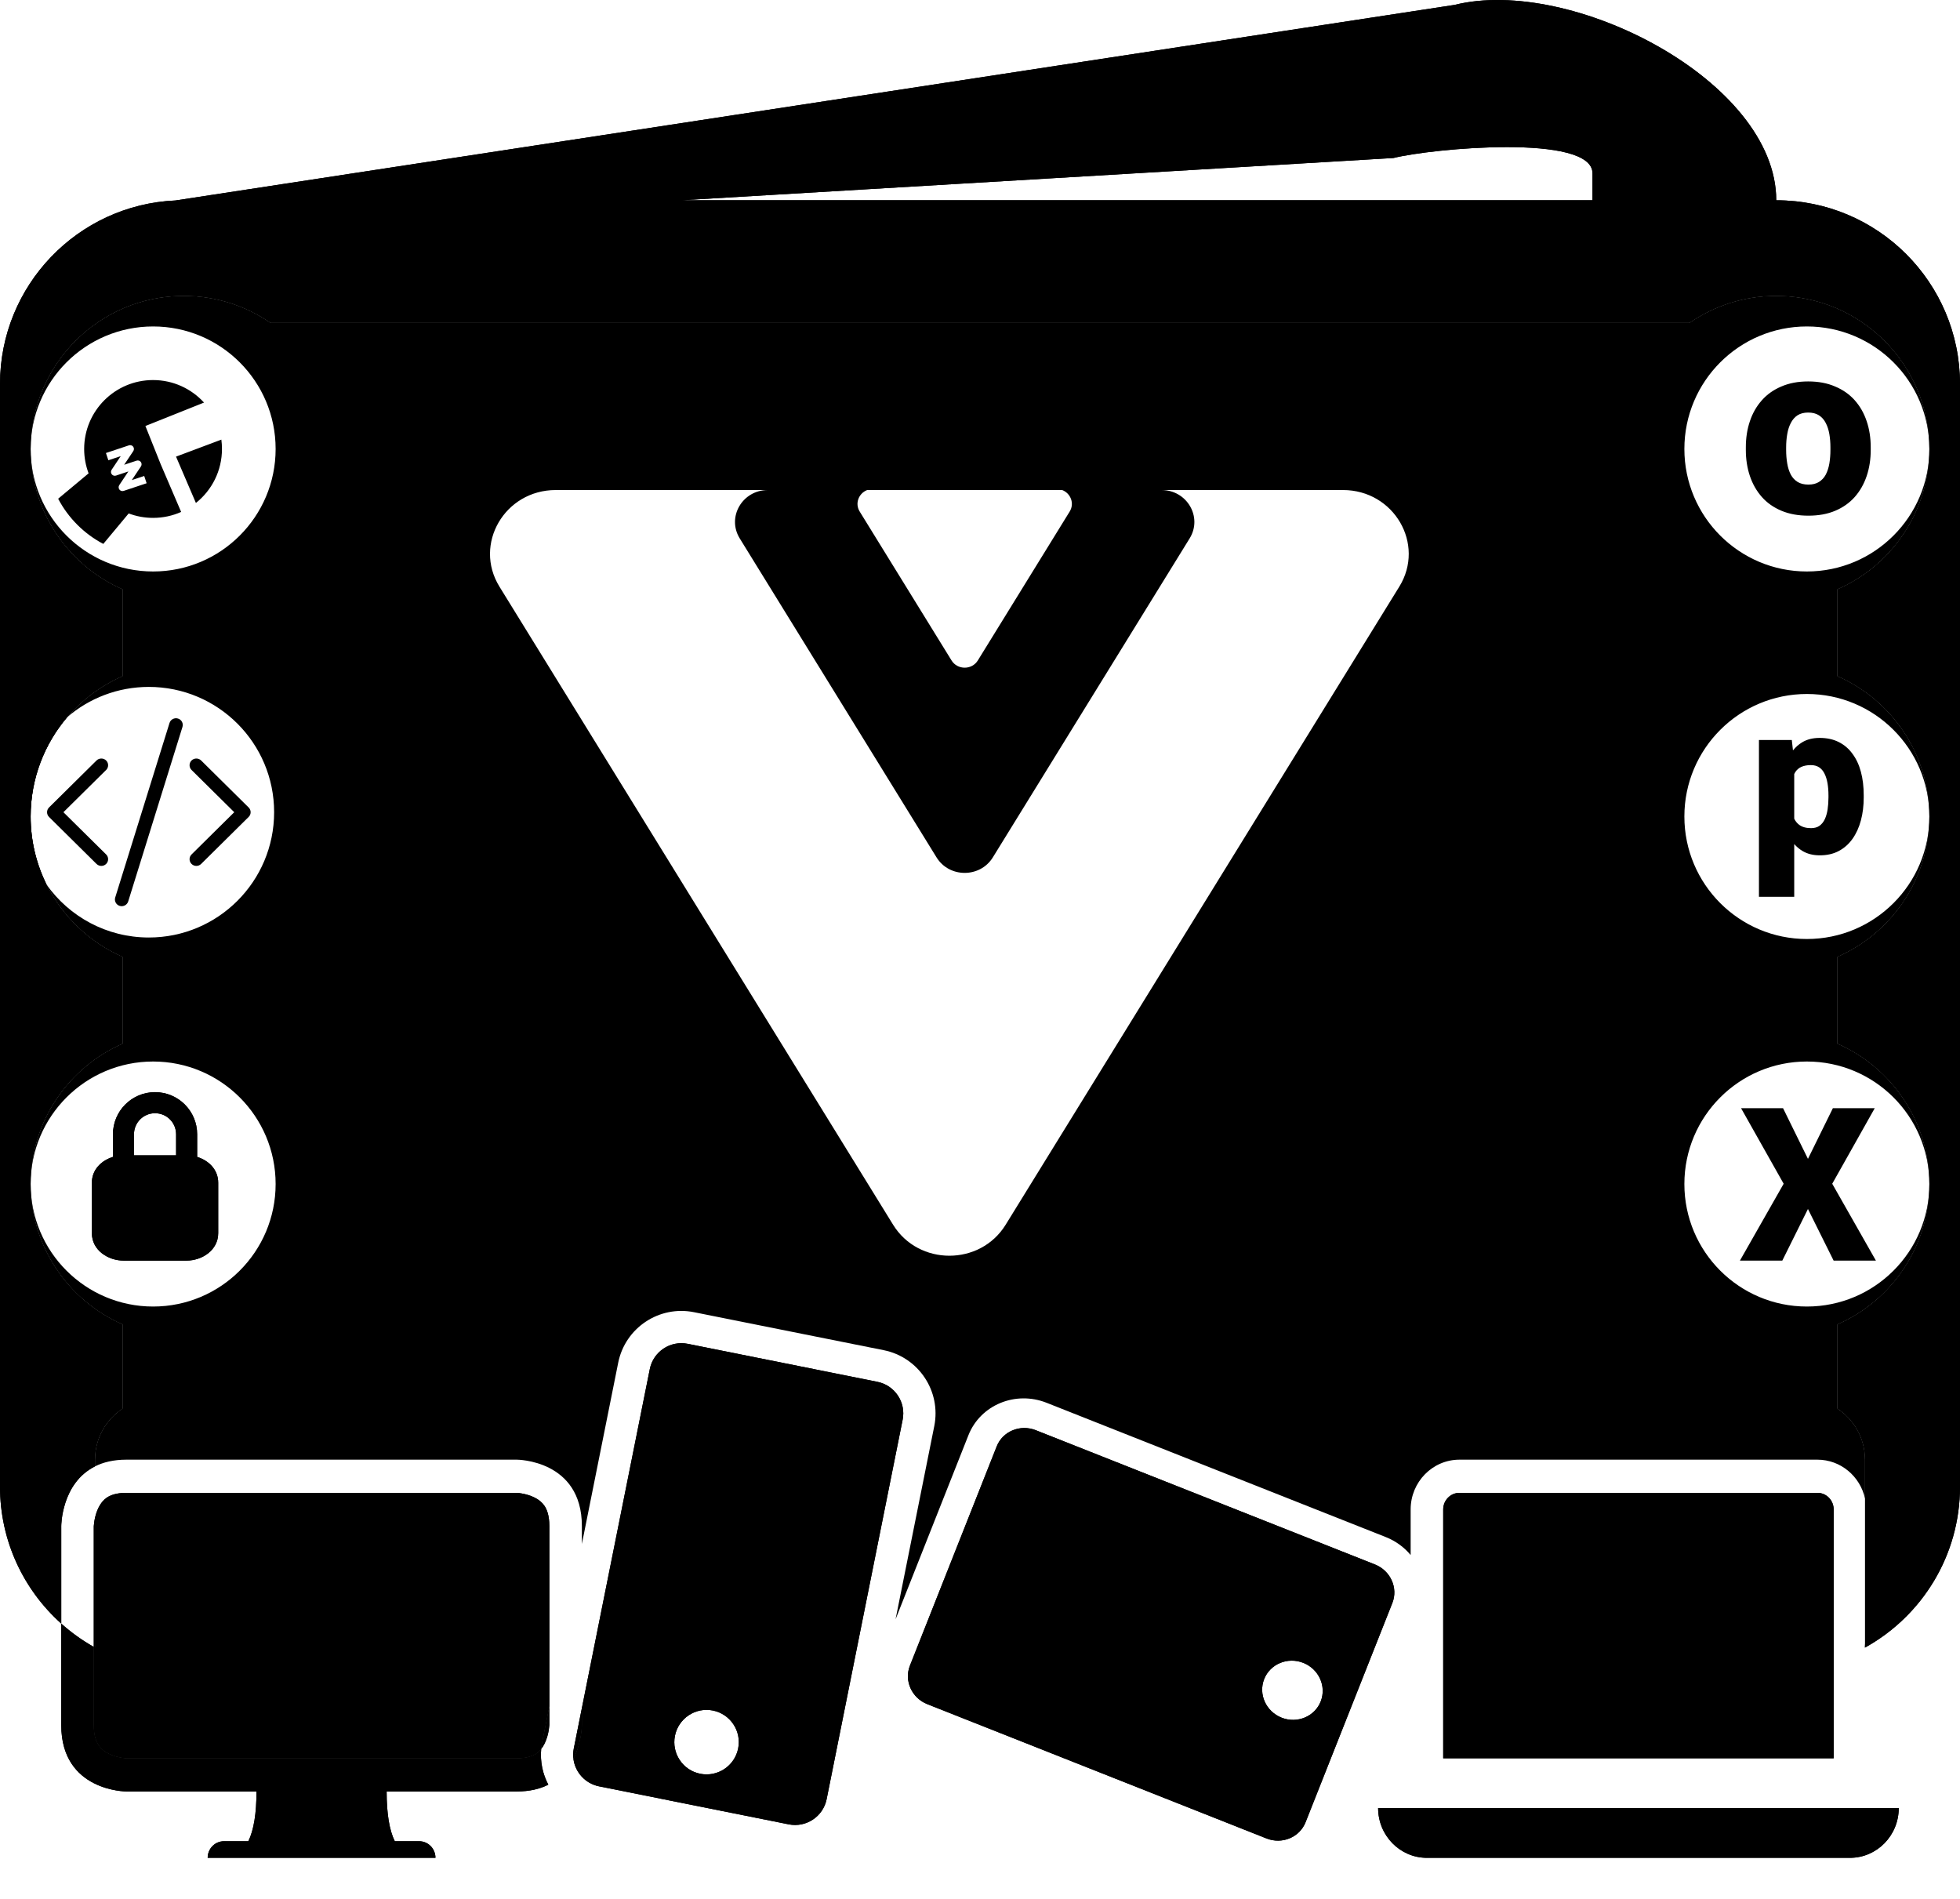 <svg width="64" height="62" viewBox="0 0 64 62" fill="none" xmlns="http://www.w3.org/2000/svg">
<g id="jsopx-vue-core-logo-fill">
<path d="M45 59.034H62C62 59.932 61.286 60.659 60.406 60.659H46.594C45.714 60.659 45 59.932 45 59.034Z" fill="black"/>
<path d="M3.1 53.659C3.1 53.705 3.102 53.75 3.105 53.795L3.062 53.772V56.326C3.062 56.678 3.146 56.87 3.216 56.977C3.291 57.092 3.398 57.182 3.538 57.253C3.681 57.326 3.838 57.368 3.968 57.39C4.03 57.401 4.08 57.406 4.109 57.408L4.121 57.408L4.135 57.409H16.875C17.22 57.409 17.409 57.324 17.514 57.253C17.573 57.213 17.625 57.164 17.671 57.106C17.678 57.031 17.689 56.955 17.704 56.88L17.938 55.714V49.826C17.938 49.474 17.854 49.282 17.784 49.174C17.709 49.06 17.602 48.97 17.462 48.899C17.319 48.826 17.162 48.784 17.032 48.762C16.97 48.751 16.921 48.746 16.891 48.744C16.878 48.743 16.87 48.743 16.865 48.742H4.125C3.78 48.742 3.591 48.827 3.486 48.899C3.374 48.975 3.286 49.085 3.216 49.227C3.161 49.339 3.124 49.459 3.1 49.568V53.659Z" fill="black"/>
<path fill-rule="evenodd" clip-rule="evenodd" d="M28.649 45.117L22.456 43.876C21.887 43.762 21.332 44.131 21.218 44.701L19 55.769V56.326C19 56.326 19 56.881 18.724 57.43C18.781 57.864 19.108 58.234 19.561 58.325L25.754 59.566C26.324 59.68 26.879 59.311 26.993 58.741L29.474 46.355C29.589 45.785 29.219 45.231 28.649 45.117ZM24.103 57.088C23.989 57.658 23.434 58.028 22.864 57.914C22.294 57.8 21.925 57.245 22.039 56.675C22.153 56.105 22.708 55.735 23.278 55.849C23.848 55.964 24.218 56.518 24.103 57.088Z" fill="black"/>
<path d="M47.656 48.742H59.344C59.637 48.742 59.875 48.985 59.875 49.284V57.409H47.125V49.284C47.125 48.985 47.363 48.742 47.656 48.742Z" fill="black"/>
<path fill-rule="evenodd" clip-rule="evenodd" d="M47.5 0.159C51.287 -0.788 58 2.636 58 6.539C61.314 6.539 64 9.225 64 12.539V48.539C64 50.786 62.765 52.744 60.938 53.772L60.895 53.795C60.898 53.75 60.9 53.705 60.9 53.659V48.932V47.659C60.9 46.961 60.542 46.346 60 45.989V43.243C61.766 42.472 63 40.709 63 38.659C63 36.609 61.766 34.847 60 34.075V31.243C61.766 30.472 63 28.709 63 26.659C63 24.609 61.766 22.847 60 22.075V19.243C61.766 18.472 63 16.709 63 14.659C63 11.898 60.761 9.659 58 9.659C56.948 9.659 55.972 9.984 55.166 10.539H8.834C8.028 9.984 7.052 9.659 6 9.659C3.239 9.659 1 11.898 1 14.659C1 16.709 2.234 18.472 4 19.243V22.075C3.3 22.381 2.683 22.843 2.194 23.416C1.45 24.289 1 25.422 1 26.659C1 27.457 1.187 28.212 1.52 28.882C2.042 29.931 2.922 30.772 4 31.243V34.075C2.234 34.847 1 36.609 1 38.659C1 40.709 2.234 42.472 4 43.243V45.989C3.458 46.346 3.1 46.961 3.1 47.659V47.879C2 48.429 2 49.826 2 49.826V53.011C0.773 51.913 0 50.316 0 48.539V12.539C0 9.316 2.542 6.686 5.73 6.545L47.5 0.159ZM3.062 53.772C2.68 53.557 2.324 53.301 2 53.011V56.326C2 58.492 4.125 58.492 4.125 58.492H8.375C8.375 59.215 8.286 59.756 8.109 60.117H7.312C7.019 60.117 6.781 60.36 6.781 60.659H14.219C14.219 60.36 13.981 60.117 13.688 60.117H12.891C12.713 59.756 12.625 59.215 12.625 58.492H16.875C17.296 58.492 17.633 58.408 17.904 58.271C17.72 57.922 17.634 57.52 17.671 57.106C17.713 57.053 17.751 56.993 17.784 56.925C17.856 56.778 17.897 56.618 17.919 56.486C17.929 56.423 17.934 56.372 17.936 56.342C17.937 56.329 17.937 56.32 17.938 56.316V55.714L17.704 56.88C17.689 56.955 17.678 57.031 17.671 57.106C17.625 57.164 17.573 57.213 17.514 57.253C17.409 57.324 17.22 57.409 16.875 57.409H4.135L4.121 57.408L4.109 57.408C4.08 57.406 4.03 57.401 3.968 57.39C3.838 57.368 3.681 57.326 3.538 57.253C3.398 57.182 3.291 57.092 3.216 56.977C3.146 56.87 3.062 56.678 3.062 56.326V53.772ZM3.062 53.772V49.836C3.063 49.831 3.063 49.823 3.064 49.81C3.066 49.779 3.071 49.729 3.081 49.665C3.086 49.634 3.093 49.601 3.1 49.568V53.659C3.1 53.705 3.102 53.75 3.105 53.795L3.062 53.772ZM19 55.769V56.326C19 56.326 19 56.881 18.724 57.43C18.709 57.319 18.713 57.203 18.736 57.087L19 55.769ZM22.246 6.539H52V5.659C52 4.358 46.762 4.844 45.5 5.159L22.246 6.539Z" fill="black"/>
<path fill-rule="evenodd" clip-rule="evenodd" d="M29.712 54.383L32.545 47.226C32.74 46.732 33.312 46.495 33.822 46.697L44.895 51.08C45.405 51.282 45.66 51.846 45.464 52.34L42.631 59.497C42.435 59.991 41.864 60.228 41.354 60.026L30.28 55.642C29.771 55.441 29.516 54.877 29.712 54.383ZM42.556 54.293C43.066 54.495 43.32 55.059 43.125 55.553C42.929 56.047 42.358 56.284 41.848 56.083C41.338 55.881 41.084 55.317 41.279 54.823C41.475 54.328 42.046 54.092 42.556 54.293Z" fill="black"/>
<path fill-rule="evenodd" clip-rule="evenodd" d="M6.438 37.034V37.774C6.808 37.888 7.125 38.184 7.125 38.615V40.265C7.125 40.827 6.588 41.159 6.094 41.159H4.031C3.537 41.159 3 40.827 3 40.265V38.615C3 38.184 3.317 37.888 3.688 37.774V37.034C3.688 36.275 4.303 35.659 5.062 35.659C5.822 35.659 6.438 36.275 6.438 37.034ZM4.375 37.034C4.375 36.654 4.683 36.347 5.062 36.347C5.442 36.347 5.75 36.654 5.75 37.034V37.722H4.375V37.034Z" fill="black"/>
<path d="M45 59.034H62C62 59.932 61.286 60.659 60.406 60.659H46.594C45.714 60.659 45 59.932 45 59.034Z" fill="black"/>
<path d="M3.1 53.659C3.1 53.705 3.102 53.75 3.105 53.795L3.062 53.772V56.326C3.062 56.678 3.146 56.87 3.216 56.977C3.291 57.092 3.398 57.182 3.538 57.253C3.681 57.326 3.838 57.368 3.968 57.39C4.03 57.401 4.08 57.406 4.109 57.408L4.121 57.408L4.135 57.409H16.875C17.22 57.409 17.409 57.324 17.514 57.253C17.573 57.213 17.625 57.164 17.671 57.106C17.678 57.031 17.689 56.955 17.704 56.88L17.938 55.714V49.826C17.938 49.474 17.854 49.282 17.784 49.174C17.709 49.06 17.602 48.97 17.462 48.899C17.319 48.826 17.162 48.784 17.032 48.762C16.97 48.751 16.921 48.746 16.891 48.744C16.878 48.743 16.87 48.743 16.865 48.742H4.125C3.78 48.742 3.591 48.827 3.486 48.899C3.374 48.975 3.286 49.085 3.216 49.227C3.161 49.339 3.124 49.459 3.1 49.568V53.659Z" fill="black"/>
<path fill-rule="evenodd" clip-rule="evenodd" d="M28.649 45.117L22.456 43.876C21.887 43.762 21.332 44.131 21.218 44.701L19 55.769V56.326C19 56.326 19 56.881 18.724 57.43C18.781 57.864 19.108 58.234 19.561 58.325L25.754 59.566C26.324 59.68 26.879 59.311 26.993 58.741L29.474 46.355C29.589 45.785 29.219 45.231 28.649 45.117ZM24.103 57.088C23.989 57.658 23.434 58.028 22.864 57.914C22.294 57.8 21.925 57.245 22.039 56.675C22.153 56.105 22.708 55.735 23.278 55.849C23.848 55.964 24.218 56.518 24.103 57.088Z" fill="black"/>
<path d="M47.656 48.742H59.344C59.637 48.742 59.875 48.985 59.875 49.284V57.409H47.125V49.284C47.125 48.985 47.363 48.742 47.656 48.742Z" fill="black"/>
<path fill-rule="evenodd" clip-rule="evenodd" d="M47.5 0.159C51.287 -0.788 58 2.636 58 6.539C61.314 6.539 64 9.225 64 12.539V48.539C64 50.786 62.765 52.744 60.938 53.772L60.895 53.795C60.898 53.75 60.9 53.705 60.9 53.659V48.932V47.659C60.9 46.961 60.542 46.346 60 45.989V43.243C61.766 42.472 63 40.709 63 38.659C63 36.609 61.766 34.847 60 34.075V31.243C61.766 30.472 63 28.709 63 26.659C63 24.609 61.766 22.847 60 22.075V19.243C61.766 18.472 63 16.709 63 14.659C63 11.898 60.761 9.659 58 9.659C56.948 9.659 55.972 9.984 55.166 10.539H8.834C8.028 9.984 7.052 9.659 6 9.659C3.239 9.659 1 11.898 1 14.659C1 16.709 2.234 18.472 4 19.243V22.075C3.3 22.381 2.683 22.843 2.194 23.416C1.45 24.289 1 25.422 1 26.659C1 27.457 1.187 28.212 1.52 28.882C2.042 29.931 2.922 30.772 4 31.243V34.075C2.234 34.847 1 36.609 1 38.659C1 40.709 2.234 42.472 4 43.243V45.989C3.458 46.346 3.1 46.961 3.1 47.659V47.879C2 48.429 2 49.826 2 49.826V53.011C0.773 51.913 0 50.316 0 48.539V12.539C0 9.316 2.542 6.686 5.73 6.545L47.5 0.159ZM3.062 53.772C2.68 53.557 2.324 53.301 2 53.011V56.326C2 58.492 4.125 58.492 4.125 58.492H8.375C8.375 59.215 8.286 59.756 8.109 60.117H7.312C7.019 60.117 6.781 60.36 6.781 60.659H14.219C14.219 60.36 13.981 60.117 13.688 60.117H12.891C12.713 59.756 12.625 59.215 12.625 58.492H16.875C17.296 58.492 17.633 58.408 17.904 58.271C17.72 57.922 17.634 57.52 17.671 57.106C17.713 57.053 17.751 56.993 17.784 56.925C17.856 56.778 17.897 56.618 17.919 56.486C17.929 56.423 17.934 56.372 17.936 56.342C17.937 56.329 17.937 56.32 17.938 56.316V55.714L17.704 56.88C17.689 56.955 17.678 57.031 17.671 57.106C17.625 57.164 17.573 57.213 17.514 57.253C17.409 57.324 17.22 57.409 16.875 57.409H4.135L4.121 57.408L4.109 57.408C4.08 57.406 4.03 57.401 3.968 57.39C3.838 57.368 3.681 57.326 3.538 57.253C3.398 57.182 3.291 57.092 3.216 56.977C3.146 56.87 3.062 56.678 3.062 56.326V53.772ZM3.062 53.772V49.836C3.063 49.831 3.063 49.823 3.064 49.81C3.066 49.779 3.071 49.729 3.081 49.665C3.086 49.634 3.093 49.601 3.1 49.568V53.659C3.1 53.705 3.102 53.75 3.105 53.795L3.062 53.772ZM19 55.769V56.326C19 56.326 19 56.881 18.724 57.43C18.709 57.319 18.713 57.203 18.736 57.087L19 55.769ZM22.246 6.539H52V5.659C52 4.358 46.762 4.844 45.5 5.159L22.246 6.539Z" fill="black"/>
<path fill-rule="evenodd" clip-rule="evenodd" d="M29.712 54.383L32.545 47.226C32.74 46.732 33.312 46.495 33.822 46.697L44.895 51.08C45.405 51.282 45.66 51.846 45.464 52.34L42.631 59.497C42.435 59.991 41.864 60.228 41.354 60.026L30.28 55.642C29.771 55.441 29.516 54.877 29.712 54.383ZM42.556 54.293C43.066 54.495 43.32 55.059 43.125 55.553C42.929 56.047 42.358 56.284 41.848 56.083C41.338 55.881 41.084 55.317 41.279 54.823C41.475 54.328 42.046 54.092 42.556 54.293Z" fill="black"/>
<path fill-rule="evenodd" clip-rule="evenodd" d="M6.438 37.034V37.774C6.808 37.888 7.125 38.184 7.125 38.615V40.265C7.125 40.827 6.588 41.159 6.094 41.159H4.031C3.537 41.159 3 40.827 3 40.265V38.615C3 38.184 3.317 37.888 3.688 37.774V37.034C3.688 36.275 4.303 35.659 5.062 35.659C5.822 35.659 6.438 36.275 6.438 37.034ZM4.375 37.034C4.375 36.654 4.683 36.347 5.062 36.347C5.442 36.347 5.75 36.654 5.75 37.034V37.722H4.375V37.034Z" fill="black"/>
<path fill-rule="evenodd" clip-rule="evenodd" d="M4 45.989C3.458 46.346 3.1 46.961 3.1 47.659V47.879C3.37 47.743 3.706 47.659 4.125 47.659H16.875C16.875 47.659 19 47.659 19 49.826V50.411L20.186 44.494C20.414 43.354 21.523 42.615 22.663 42.844L28.856 44.084C29.996 44.313 30.735 45.422 30.507 46.562L29.243 52.87L31.622 46.861C32.013 45.872 33.156 45.398 34.176 45.802L45.25 50.186C45.578 50.316 45.853 50.521 46.062 50.772V49.284C46.062 48.387 46.776 47.659 47.656 47.659H59.344C60.105 47.659 60.742 48.204 60.9 48.932V47.659C60.9 46.961 60.542 46.346 60 45.989V43.243C61.766 42.472 63 40.709 63 38.659C63 36.609 61.766 34.847 60 34.075V31.243C61.766 30.472 63 28.709 63 26.659C63 24.609 61.766 22.847 60 22.075V19.243C61.766 18.472 63 16.709 63 14.659C63 11.898 60.761 9.659 58 9.659C56.948 9.659 55.972 9.984 55.166 10.539H8.834C8.028 9.984 7.052 9.659 6 9.659C3.239 9.659 1 11.898 1 14.659C1 16.709 2.234 18.472 4 19.243V22.075C3.3 22.381 2.683 22.843 2.194 23.416C1.322 24.166 0.769 25.278 0.769 26.519C0.769 27.399 1.047 28.214 1.52 28.882C2.042 29.931 2.922 30.772 4 31.243V34.075C2.234 34.847 1 36.609 1 38.659C1 40.709 2.234 42.472 4 43.243V45.989ZM1 38.659C1 36.45 2.791 34.659 5 34.659C7.209 34.659 9 36.45 9 38.659C9 40.868 7.209 42.659 5 42.659C2.791 42.659 1 40.868 1 38.659ZM1.52 28.882C2.261 29.927 3.481 30.61 4.86 30.61C7.119 30.61 8.951 28.779 8.951 26.519C8.951 24.26 7.119 22.428 4.86 22.428C3.842 22.428 2.91 22.8 2.194 23.416C1.45 24.289 1 25.422 1 26.659C1 27.457 1.187 28.212 1.52 28.882ZM1 14.659C1 12.45 2.791 10.659 5 10.659C7.209 10.659 9 12.45 9 14.659C9 16.868 7.209 18.659 5 18.659C2.791 18.659 1 16.868 1 14.659ZM63 14.659C63 16.868 61.209 18.659 59 18.659C56.791 18.659 55 16.868 55 14.659C55 12.45 56.791 10.659 59 10.659C61.209 10.659 63 12.45 63 14.659ZM63 26.659C63 28.868 61.209 30.659 59 30.659C56.791 30.659 55 28.868 55 26.659C55 24.45 56.791 22.659 59 22.659C61.209 22.659 63 24.45 63 26.659ZM63 38.659C63 40.868 61.209 42.659 59 42.659C56.791 42.659 55 40.868 55 38.659C55 36.45 56.791 34.659 59 34.659C61.209 34.659 63 36.45 63 38.659ZM1.899 16.284C2.229 16.912 2.745 17.428 3.373 17.759L4.202 16.764C4.45 16.858 4.718 16.909 4.998 16.909C5.325 16.909 5.635 16.84 5.915 16.715L5.248 15.159L4.748 13.909L6.662 13.144C6.25 12.693 5.657 12.409 4.998 12.409C3.756 12.409 2.748 13.416 2.748 14.659C2.748 14.939 2.8 15.208 2.893 15.455L1.899 16.284ZM7.248 14.659C7.248 15.373 6.916 16.01 6.397 16.422L5.748 14.909L7.228 14.354C7.241 14.454 7.248 14.556 7.248 14.659ZM4.352 14.729C4.382 14.684 4.38 14.626 4.348 14.583C4.315 14.541 4.259 14.524 4.209 14.541L3.459 14.791L3.538 15.028L3.942 14.893L3.644 15.34C3.615 15.384 3.617 15.443 3.649 15.485C3.681 15.527 3.737 15.545 3.788 15.528L4.192 15.393L3.894 15.84C3.865 15.884 3.867 15.943 3.899 15.985C3.931 16.027 3.987 16.045 4.038 16.028L4.788 15.778L4.709 15.541L4.304 15.675L4.602 15.229C4.632 15.184 4.63 15.126 4.598 15.083C4.565 15.041 4.509 15.024 4.459 15.041L4.054 15.175L4.352 14.729ZM5.812 23.461C5.929 23.496 5.994 23.619 5.958 23.735L4.186 29.433C4.15 29.548 4.026 29.613 3.909 29.578C3.792 29.542 3.726 29.419 3.762 29.304L5.535 23.606C5.571 23.49 5.695 23.425 5.812 23.461ZM3.466 25.14C3.552 25.055 3.552 24.916 3.466 24.83C3.379 24.745 3.239 24.745 3.152 24.83L1.601 26.364C1.515 26.45 1.515 26.589 1.601 26.674L3.152 28.208C3.239 28.294 3.379 28.294 3.466 28.208C3.552 28.123 3.552 27.984 3.466 27.898L2.071 26.519L3.466 25.14ZM6.255 24.83C6.168 24.916 6.168 25.055 6.255 25.14L7.649 26.519L6.255 27.898C6.168 27.984 6.168 28.123 6.255 28.208C6.341 28.294 6.481 28.294 6.568 28.208L8.119 26.674C8.206 26.589 8.206 26.45 8.119 26.364L6.568 24.83C6.481 24.745 6.341 24.745 6.255 24.83ZM59.035 37.837L58.222 36.183H56.851L58.242 38.65L56.814 41.159H58.198L59.035 39.474L59.873 41.159H61.254L59.828 38.65L61.216 36.183H59.849L59.035 37.837ZM58.508 24.161L58.546 24.501C58.633 24.393 58.733 24.305 58.847 24.236C59.006 24.14 59.196 24.093 59.417 24.093C59.652 24.093 59.858 24.137 60.036 24.226C60.216 24.315 60.366 24.442 60.487 24.609C60.61 24.773 60.703 24.97 60.764 25.2C60.826 25.43 60.856 25.685 60.856 25.966V26.037C60.856 26.306 60.826 26.556 60.764 26.786C60.703 27.016 60.611 27.217 60.491 27.387C60.37 27.558 60.219 27.692 60.039 27.787C59.862 27.881 59.656 27.927 59.421 27.927C59.2 27.927 59.01 27.878 58.85 27.781C58.752 27.721 58.665 27.647 58.587 27.559V29.281H57.435V24.161H58.508ZM58.587 26.731C58.626 26.812 58.68 26.878 58.748 26.93C58.843 27.002 58.973 27.039 59.137 27.039C59.246 27.039 59.338 27.014 59.41 26.964C59.483 26.911 59.542 26.84 59.585 26.748C59.628 26.655 59.659 26.548 59.677 26.427C59.695 26.306 59.705 26.176 59.705 26.037V25.966C59.705 25.822 59.694 25.691 59.674 25.573C59.653 25.452 59.62 25.347 59.575 25.258C59.531 25.169 59.473 25.101 59.4 25.053C59.327 25.005 59.237 24.981 59.13 24.981C59.007 24.981 58.904 25.001 58.819 25.039C58.737 25.076 58.671 25.133 58.621 25.21C58.609 25.23 58.597 25.25 58.587 25.272V26.731ZM58.359 15.134C58.335 14.996 58.323 14.848 58.323 14.689V14.607C58.323 14.453 58.335 14.309 58.359 14.173C58.382 14.035 58.421 13.914 58.476 13.81C58.531 13.703 58.603 13.62 58.694 13.56C58.788 13.5 58.904 13.47 59.042 13.47C59.183 13.47 59.3 13.5 59.394 13.56C59.487 13.62 59.562 13.703 59.616 13.81C59.671 13.914 59.71 14.035 59.734 14.173C59.757 14.309 59.769 14.453 59.769 14.607V14.689C59.769 14.848 59.757 14.996 59.734 15.134C59.71 15.272 59.671 15.393 59.616 15.498C59.562 15.599 59.487 15.678 59.394 15.736C59.303 15.793 59.188 15.822 59.05 15.822C58.909 15.822 58.792 15.793 58.698 15.736C58.605 15.678 58.531 15.599 58.476 15.498C58.421 15.393 58.382 15.272 58.359 15.134ZM32.837 39.989C32.005 41.337 29.995 41.337 29.163 39.989L16.309 19.155C15.452 17.767 16.48 16 18.146 16H25.073C24.24 16 23.726 16.883 24.154 17.578L30.581 27.994C30.997 28.669 32.002 28.669 32.419 27.994L38.846 17.578C39.274 16.883 38.76 16 37.927 16H43.854C45.52 16 46.548 17.767 45.691 19.155L32.837 39.989ZM57.007 14.607V14.689C57.007 14.996 57.051 15.281 57.14 15.544C57.228 15.805 57.359 16.033 57.531 16.228C57.702 16.421 57.916 16.57 58.171 16.677C58.426 16.784 58.719 16.837 59.05 16.837C59.381 16.837 59.672 16.784 59.925 16.677C60.178 16.57 60.39 16.421 60.562 16.228C60.734 16.033 60.864 15.805 60.952 15.544C61.041 15.281 61.085 14.996 61.085 14.689V14.607C61.085 14.297 61.041 14.012 60.952 13.751C60.864 13.488 60.734 13.261 60.562 13.068C60.39 12.875 60.176 12.725 59.921 12.619C59.669 12.509 59.376 12.454 59.042 12.454C58.712 12.454 58.42 12.509 58.167 12.619C57.915 12.725 57.702 12.875 57.531 13.068C57.359 13.261 57.228 13.488 57.14 13.751C57.051 14.012 57.007 14.297 57.007 14.607ZM31.929 21.564C31.735 21.879 31.265 21.879 31.071 21.564L28.072 16.703C27.906 16.434 28.043 16.104 28.317 16H34.683C34.957 16.104 35.094 16.434 34.928 16.703L31.929 21.564Z" fill="black"/>
</g>
</svg>
